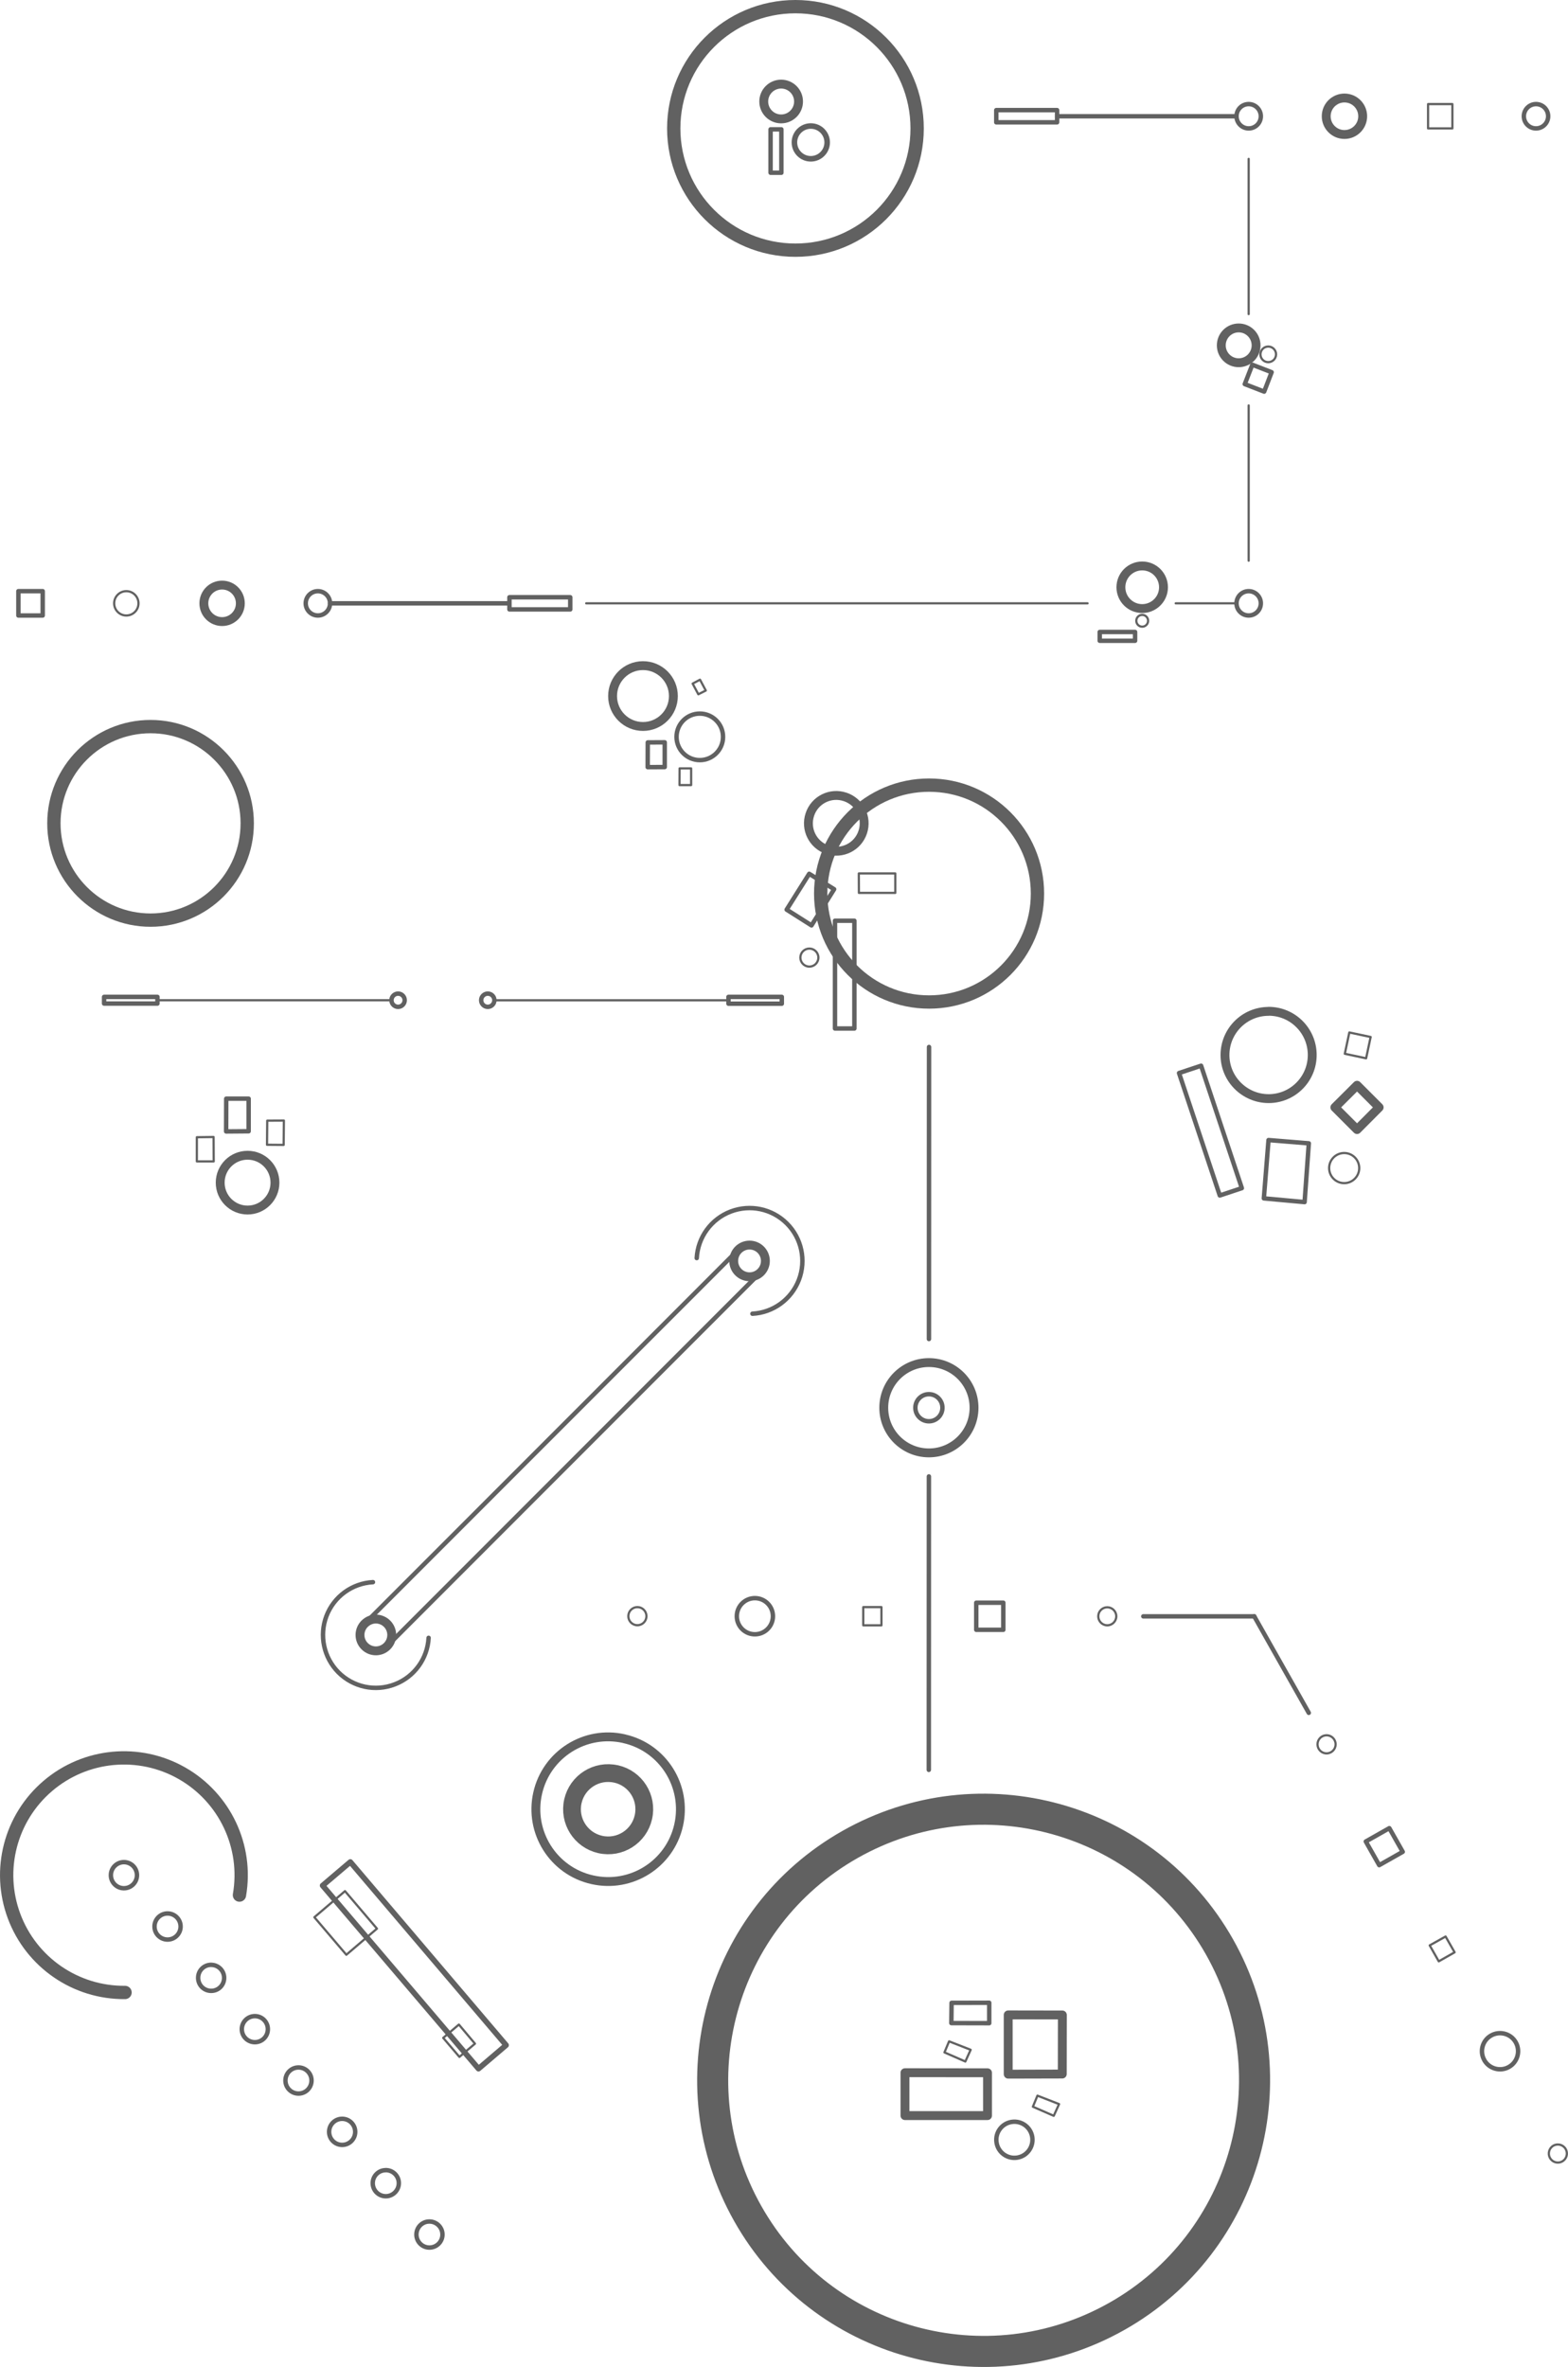<svg xmlns="http://www.w3.org/2000/svg" width="353.29" height="533.04" viewBox="0 0 353.286 533.041">
  <g id="_x2E_5" fill="none" stroke="#616161" stroke-width=".5" stroke-linecap="round" stroke-linejoin="round">
    <path d="M349.23 485.98c.56.98 1.8 1.32 2.77.77.98-.56 1.33-1.8.77-2.78-.55-.98-1.8-1.32-2.77-.77-.98.55-1.32 1.8-.77 2.78zM194.5 361.92h4.1v4.1h-4.1z"/>
    <circle cx="298.89" cy="392.82" r="2.04"/>
    <path d="M322.13 438.1l3.58-2 2.03 3.56-3.57 2.03z" stroke-width=".5"/>
    <circle cx="143.61" cy="363.96" r="2.04"/>
    <circle cx="249.48" cy="363.99" r="2.03"/>
    <path d="M308.82 233.53l-1.02 4.8-4.8-1.02 1.02-4.8z" stroke-width=".5"/>
    <path d="M212.8 462.2l4.7 2.05 1.2-2.64-4.86-1.9zM232.72 474.43l4.7 2.05 1.2-2.64-4.87-1.9z"/>
    <circle cx="302.86" cy="263.05" r="3.39"/>
    <path d="M193.5 196.7h8.22v4.38h-8.2z"/>
    <circle cx="182.36" cy="215.65" r="2.03"/>
    <path d="M60.16 257.8l3.75.03.05-5.48-3.75.02zM44.35 261.55h3.8l-.03-5.5-3.77.05zM157.34 156.35l1.68-.84-1.3-2.44-1.66.88zM70.83 431.76l7.2 8.45 6.9-5.88-7.2-8.45zM153.1 176.8h2.62v-3.76h-2.6zM99.86 458.93l3.65 4.28 3.5-2.98-3.62-4.3z"/>
    <circle cx="257.35" cy="139.8" r="1.33"/>
    <path d="M281.34 126.27V91.3M278.6 135.87h-13.7M245.04 135.87H132.08M321.76 23.44h5.48v5.48h-5.48z"/>
    <circle cx="28.46" cy="135.87" r="2.74"/>
    <circle cx="285.75" cy="79.8" r="1.76"/>
    <path d="M281.34 70.74V35.78M88.2 225.25H35.48M164.13 225.26H111.4"/>
  </g>
  <g id="_x31_" fill="none" stroke="#616161" stroke-linecap="round" stroke-linejoin="round">
    <circle cx="209.29" cy="317.02" r="3.05"/>
    <path d="M209.27 398.57l.02-66.08M209.3 301.55l.02-65.77M214.35 455.6l8.53.02v-4.6l-8.48.02zM227.95 477.85c-2.23.34-3.76 2.4-3.42 4.63.33 2.22 2.4 3.76 4.63 3.42 2.22-.33 3.75-2.4 3.42-4.63-.34-2.22-2.4-3.75-4.63-3.42zM188.13 207.35h4.37v24.27h-4.37zM177.24 204.85l5.6 3.55 5.1-8.15-5.62-3.47z"/>
    <path d="M307.73 414.7l5.3-3 3.02 5.33-5.3 3z" stroke-width="1"/>
    <path d="M282.6 364l12.28 21.73"/>
    <circle cx="170.08" cy="363.97" r="4.07"/>
    <path d="M219.96 360.93h6.1v6.1h-6.1zM282.6 364H257.6M334.43 463.94c1.1 1.95 3.6 2.64 5.54 1.54 1.96-1.1 2.65-3.6 1.55-5.55-1.1-1.96-3.6-2.64-5.55-1.54-1.96 1.1-2.65 3.58-1.54 5.54zM284.76 269.87l9.18.84.95-13.23-9.08-.74z"/>
    <path d="M265.65 241.65l4.97-1.65 9.18 27.57-4.97 1.65z" stroke-width="1"/>
    <path d="M84.03 356.3c-4.7.25-8.8 3.24-10.48 7.63-1.67 4.4-.6 9.36 2.7 12.68 3.34 3.34 8.3 4.4 12.7 2.7 4.38-1.67 7.37-5.78 7.62-10.47M156.98 283.32c.26-4.7 3.25-8.8 7.64-10.48 4.4-1.68 9.35-.63 12.68 2.7 3.32 3.32 4.38 8.28 2.7 12.68-1.68 4.38-5.78 7.38-10.47 7.63M50.95 254.8l5.07-.04v-7.34h-5.05zM145.93 172.76l3.84-.02v-5.57l-3.82.02z"/>
    <circle cx="157.67" cy="165.94" r="5.24"/>
    <circle cx="346.08" cy="26.18" r="2.74"/>
    <path d="M173.62 29.13h2.43v9.77h-2.43zM114.78 134.5h13.7v2.74h-13.7zM278.6 26.18c0 1.5 1.23 2.74 2.74 2.74 1.52 0 2.74-1.22 2.74-2.74 0-1.5-1.22-2.74-2.74-2.74s-2.74 1.22-2.74 2.74zM247.78 142.32h7.97v1.98h-7.97zM238.18 26.18h40.42M114.78 135.87H74.36M4.14 133.13h5.48v5.48H4.14z"/>
    <circle cx="71.62" cy="135.87" r="2.74"/>
    <path d="M224.47 24.8h13.7v2.75h-13.7zM280.46 86.5l1.7-4.36 4.35 1.68-1.68 4.37z"/>
    <circle cx="281.34" cy="135.87" r="2.74"/>
    <path d="M87.2 370.72l84.2-84.23M82.16 365.66l84.2-84.23M96.75 500.28c-1.62 0-2.93 1.3-2.93 2.94 0 1.6 1.3 2.93 2.93 2.93 1.62 0 2.94-1.3 2.94-2.93 0-1.63-1.33-2.94-2.95-2.94zM86.92 488.72c-1.62 0-2.94 1.3-2.94 2.93s1.32 2.94 2.94 2.94c1.62 0 2.94-1.33 2.94-2.95s-1.32-2.93-2.94-2.93z"/>
    <circle cx="77.09" cy="480.09" r="2.94"/>
    <circle cx="67.25" cy="468.53" r="2.94"/>
    <path d="M57.42 454.03c-1.62 0-2.94 1.32-2.94 2.94 0 1.62 1.32 2.93 2.94 2.93s2.93-1.3 2.93-2.93c0-1.62-1.3-2.94-2.93-2.94zM47.59 442.47c-1.64 0-2.95 1.3-2.95 2.93 0 1.63 1.3 2.94 2.94 2.94s2.92-1.3 2.92-2.93c0-1.6-1.3-2.93-2.94-2.93z"/>
    <circle cx="37.75" cy="433.85" r="2.94"/>
    <circle cx="27.92" cy="422.29" r="2.94"/>
    <path d="M164.13 224.5h12.02v1.53h-12.02z"/>
    <circle cx="109.9" cy="225.25" r="1.49"/>
    <circle cx="89.69" cy="225.25" r="1.49"/>
    <path d="M23.45 224.5h12.02v1.5H23.45z"/>
  </g>
  <g id="_x31_.25" fill="none" stroke="#616161" stroke-width="1.25" stroke-linecap="round" stroke-linejoin="round">
    <circle cx="182.68" cy="32.07" r="3.69"/>
    <path d="M72.68 424.62l35.13 41.25 6.22-5.3-35.1-41.26z"/>
  </g>
  <g id="_x32_" fill="none" stroke="#616161" stroke-linecap="round" stroke-linejoin="round">
    <path stroke-width="2" d="M227.16 467.1l12.18-.03.02-13.3-12.2-.02zM203.9 476.43h18.6v-9.64l-18.6-.02z"/>
    <path stroke-width="2" d="M310.74 249.38l-4.98 5-5-5 5-4.98z"/>
    <circle stroke-width="2" cx="209.29" cy="317.02" r="10.17"/>
    <path stroke-width="2" d="M190.4 179.46c-3.28-1.1-6.84.67-7.93 3.97-1.1 3.3.68 6.85 3.97 7.94 3.3 1.1 6.85-.68 7.94-3.97 1.1-3.3-.68-6.84-3.97-7.94zM285.83 227.76c-5.43 0-9.83 4.4-9.83 9.83 0 5.4 4.4 9.8 9.83 9.82 5.43 0 9.83-4.4 9.83-9.83 0-5.44-4.4-9.84-9.83-9.84zM140.62 391.55c-8.77-2-17.5 3.5-19.48 12.28-1.98 8.77 3.5 17.5 12.28 19.48 8.77 2 17.5-3.5 19.48-12.27 1.98-8.77-3.5-17.5-12.28-19.48z"/>
    <circle stroke-width="2" cx="144.87" cy="156.75" r="6.85"/>
    <circle stroke-width="2" cx="50.04" cy="135.87" r="4.11"/>
    <circle stroke-width="2" cx="257.35" cy="132.25" r="4.8"/>
    <circle stroke-width="2" cx="302.92" cy="26.18" r="4.11"/>
    <circle stroke-width="2" cx="279.09" cy="77.77" r="3.92"/>
    <circle stroke-width="2" cx="176" cy="22.86" r="3.92"/>
    <circle stroke-width="3" cx="179.22" cy="28.92" r="27.42"/>
    <circle stroke-width="2" cx="168.88" cy="283.96" r="3.57"/>
    <path stroke-width="2" d="M82.16 365.66c-1.4 1.4-1.4 3.66 0 5.06 1.4 1.4 3.65 1.4 5.05 0s1.4-3.66 0-5.06c-1.4-1.4-3.65-1.4-5.04 0z"/>
    <circle stroke-width="2" cx="55.78" cy="266.33" r="6.17"/>
  </g>
  <g id="_x33_" fill="none" stroke="#616161" stroke-width="3" stroke-linecap="round" stroke-linejoin="round">
    <circle cx="209.33" cy="201.23" r="24.42"/>
    <path d="M53.95 426.77c1.9-10.96-3.3-21.92-12.95-27.43-9.65-5.5-21.73-4.38-30.2 2.83-8.47 7.2-11.52 18.93-7.63 29.35 3.9 10.42 13.88 17.28 25 17.18M55.7 185.4c0-12-9.76-21.77-21.78-21.77-12.03 0-21.78 9.76-21.78 21.78s9.75 21.8 21.78 21.8c12.02 0 21.78-9.76 21.78-21.78z"/>
  </g>
  <g id="superthick" fill="none" stroke="#616161" stroke-linecap="round" stroke-linejoin="round">
    <path stroke-width="7" d="M251.67 521.62c-29.35 16.6-66.6 6.26-83.18-23.1s-6.28-66.58 23.07-83.17 66.6-6.26 83.2 23.08c16.58 29.35 6.25 66.6-23.1 83.2z"/>
    <path stroke-width="4" d="M138.82 399.5c-4.38-1-8.74 1.74-9.74 6.13-1 4.4 1.76 8.74 6.14 9.74 4.4 1 8.75-1.76 9.74-6.14 1-4.4-1.76-8.75-6.14-9.74z"/>
  </g>
</svg>
